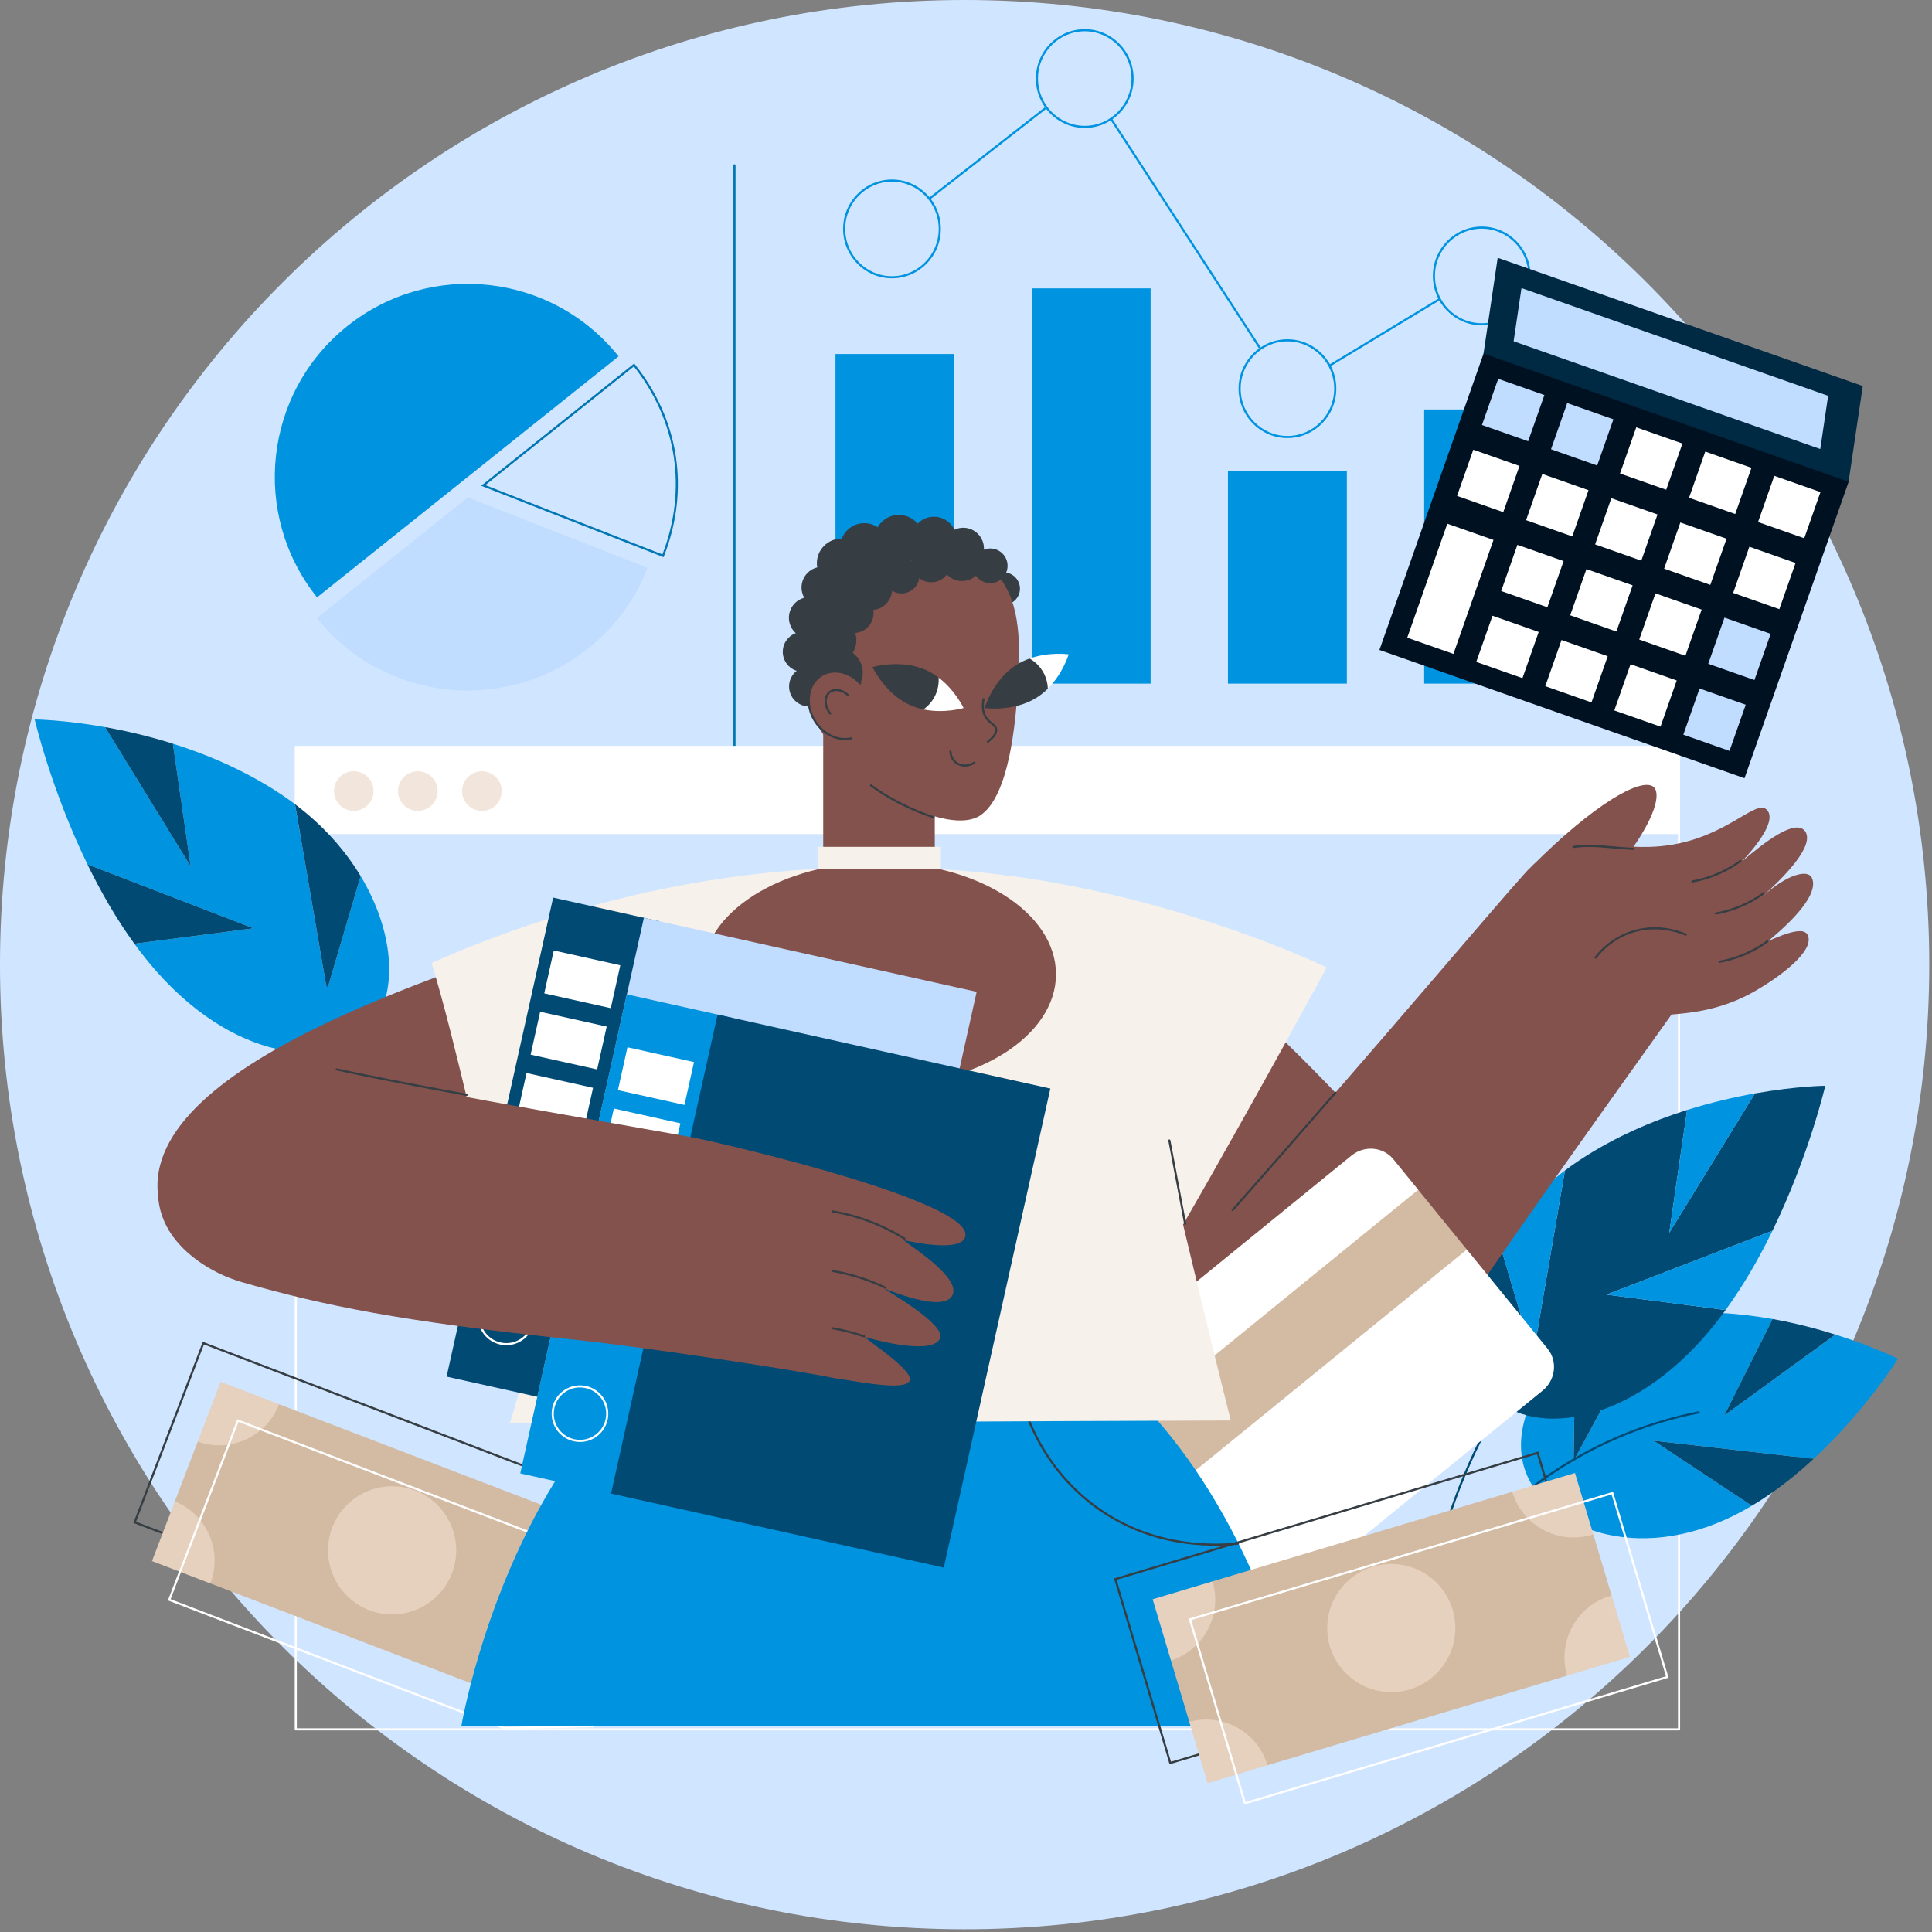 <svg width="474" height="474" viewBox="0 0 474 474" fill="none" xmlns="http://www.w3.org/2000/svg">
<rect x="0" y="0" width="474" height="474" fill="#808080" stroke="none"/>
<g clip-path="url(#clip0_6548_18958)">
<path d="M236.662 473.327C367.367 473.327 473.325 367.369 473.325 236.663C473.325 105.958 367.367 0 236.662 0C105.956 0 -0.002 105.958 -0.002 236.663C-0.002 367.369 105.956 473.327 236.662 473.327Z" fill="#D0E5FF"/>
<path d="M407.726 191.765H179.939V40.561C179.939 40.419 180.056 40.303 180.198 40.303C180.34 40.303 180.457 40.419 180.457 40.561V191.247H407.726C407.868 191.247 407.985 191.364 407.985 191.506C407.985 191.648 407.868 191.765 407.726 191.765Z" fill="#0076B2"/>
<path d="M353.084 73.143L326.066 89.486L326.334 89.929L353.352 73.586L353.084 73.143Z" fill="#0093DF"/>
<path d="M272.69 28.847L272.256 29.129L308.868 85.485L309.302 85.203L272.69 28.847Z" fill="#0093DF"/>
<path d="M256.349 26.306L227.898 48.518L228.217 48.925L256.667 26.713L256.349 26.306Z" fill="#0093DF"/>
<path d="M218.84 68.278C212.229 68.278 206.852 62.842 206.852 56.161C206.852 49.48 212.229 44.043 218.84 44.043C225.451 44.043 230.828 49.48 230.828 56.161C230.828 62.842 225.451 68.278 218.84 68.278ZM218.84 44.563C212.516 44.563 207.369 49.767 207.369 56.163C207.369 62.56 212.516 67.764 218.84 67.764C225.164 67.764 230.311 62.56 230.311 56.163C230.311 49.767 225.164 44.563 218.84 44.563Z" fill="#0093DF"/>
<path d="M266.133 31.388C259.522 31.388 254.145 25.951 254.145 19.27C254.145 12.589 259.522 7.152 266.133 7.152C272.744 7.152 278.121 12.587 278.121 19.27C278.121 25.953 272.744 31.388 266.133 31.388ZM266.133 7.672C259.806 7.672 254.662 12.876 254.662 19.273C254.662 25.669 259.809 30.873 266.133 30.873C272.457 30.873 277.604 25.669 277.604 19.273C277.604 12.876 272.457 7.672 266.133 7.672Z" fill="#0093DF"/>
<path d="M315.859 107.475C309.248 107.475 303.871 102.04 303.871 95.357C303.871 88.674 309.248 83.239 315.859 83.239C322.471 83.239 327.848 88.676 327.848 95.357C327.848 102.038 322.471 107.475 315.859 107.475ZM315.859 83.759C309.533 83.759 304.388 88.963 304.388 95.359C304.388 101.756 309.535 106.96 315.859 106.96C322.183 106.96 327.331 101.756 327.331 95.359C327.331 88.963 322.183 83.759 315.859 83.759Z" fill="#0093DF"/>
<path d="M363.527 79.817C356.916 79.817 351.539 74.383 351.539 67.7C351.539 61.016 356.916 55.582 363.527 55.582C370.138 55.582 375.516 61.019 375.516 67.7C375.516 74.381 370.138 79.817 363.527 79.817ZM363.527 56.102C357.201 56.102 352.056 61.306 352.056 67.702C352.056 74.099 357.203 79.303 363.527 79.303C369.851 79.303 374.998 74.099 374.998 67.702C374.998 61.306 369.851 56.102 363.527 56.102Z" fill="#0093DF"/>
<path d="M234.153 86.859H204.98V167.723H234.153V86.859Z" fill="#0093DF"/>
<path d="M282.296 70.751H253.123V167.724H282.296V70.751Z" fill="#0093DF"/>
<path d="M330.439 115.466H301.266V167.723H330.439V115.466Z" fill="#0093DF"/>
<path d="M378.581 100.459H349.408V167.721H378.581V100.459Z" fill="#0093DF"/>
<path d="M411.939 183.242H72.568V204.635H411.939V183.242Z" fill="white"/>
<path d="M411.94 424.543H72.569C72.427 424.543 72.311 424.427 72.311 424.285V183.242C72.311 183.172 72.336 183.108 72.386 183.058C72.435 183.009 72.499 182.983 72.569 182.983H411.94C412.009 182.983 412.074 183.009 412.123 183.058C412.172 183.108 412.198 183.172 412.198 183.242V424.285C412.198 424.427 412.082 424.543 411.94 424.543ZM72.828 424.026H411.681V183.501H72.828V424.026Z" fill="white"/>
<path d="M91.523 195.196C92.141 192.581 90.521 189.961 87.906 189.344C85.291 188.726 82.67 190.346 82.053 192.961C81.436 195.576 83.055 198.197 85.671 198.814C88.286 199.431 90.906 197.811 91.523 195.196Z" fill="#F2E6DC"/>
<path d="M105.953 197.526C107.853 195.626 107.853 192.546 105.953 190.646C104.053 188.746 100.973 188.746 99.073 190.646C97.173 192.546 97.173 195.626 99.073 197.526C100.973 199.426 104.053 199.426 105.953 197.526Z" fill="#F2E6DC"/>
<path d="M121.67 197.528C123.57 195.628 123.57 192.548 121.67 190.648C119.77 188.748 116.69 188.748 114.79 190.648C112.89 192.548 112.89 195.628 114.79 197.528C116.69 199.428 119.77 199.428 121.67 197.528Z" fill="#F2E6DC"/>
<path d="M429.79 369.427L405.678 353.458L444.939 357.92C457.633 346.172 465.664 333.374 465.664 333.374C465.664 333.374 459.604 330.353 450.306 327.428L423.013 347.282L434.893 323.613C426.782 322.162 417.781 321.468 408.803 322.557C407.541 322.71 406.31 322.904 405.109 323.134L386.06 358.466L386.489 331.085C375.781 339.049 371.278 350.799 373.888 359.847C377.892 373.726 399.238 383.624 423.298 372.815C425.519 371.817 427.684 370.676 429.787 369.427H429.79Z" fill="#0093DF"/>
<path d="M450.304 327.43C445.817 326.018 440.574 324.629 434.891 323.612L423.012 347.281L450.304 327.427V327.43Z" fill="#004A73"/>
<path d="M386.062 358.465L405.112 323.134C397.653 324.562 391.417 327.422 386.494 331.085L386.065 358.465H386.062Z" fill="#004A73"/>
<path d="M429.789 369.427C435.327 366.137 440.427 362.097 444.938 357.92L405.678 353.458L429.789 369.427Z" fill="#004A73"/>
<path d="M351.636 391.818C351.589 391.818 351.543 391.805 351.499 391.779C351.377 391.704 351.341 391.544 351.416 391.422C359.351 378.705 370.178 367.779 382.728 359.826C393.12 353.241 404.55 348.676 416.696 346.257C416.839 346.229 416.973 346.319 417.001 346.462C417.03 346.601 416.939 346.738 416.797 346.767C404.713 349.172 393.343 353.714 383.005 360.266C370.522 368.178 359.752 379.046 351.856 391.697C351.806 391.774 351.721 391.818 351.636 391.818Z" fill="#004A73"/>
<path d="M423.357 321.407L394.15 317.626L434.867 301.941C443.842 283.494 447.815 266.385 447.815 266.385C447.815 266.385 440.79 266.442 430.552 268.263L409.54 302.443L413.911 272.326C405.332 275.029 396.1 278.96 387.462 284.684C386.246 285.489 385.077 286.319 383.949 287.17L376.107 332.801L367.84 304.815C359.654 318.402 358.876 332.635 364.364 340.467C372.781 352.479 397.293 351.529 417.941 328.184C419.847 326.029 421.652 323.756 423.359 321.407H423.357Z" fill="#004A73"/>
<path d="M430.552 268.263C425.609 269.142 419.921 270.433 413.91 272.326L409.539 302.443L430.552 268.263Z" fill="#0093DF"/>
<path d="M383.949 287.17C376.935 292.457 371.604 298.569 367.838 304.818L376.104 332.803L383.947 287.173L383.949 287.17Z" fill="#0093DF"/>
<path d="M423.357 321.407C427.855 315.22 431.678 308.498 434.867 301.941L394.15 317.626L423.357 321.407Z" fill="#0093DF"/>
<path d="M352.16 384.336C352.142 384.336 352.122 384.336 352.104 384.328C351.964 384.297 351.876 384.158 351.91 384.018C355.81 367.048 363.171 350.409 373.196 335.899C381.502 323.879 391.483 313.376 402.863 304.677C402.977 304.592 403.14 304.613 403.225 304.727C403.311 304.84 403.29 305.003 403.176 305.089C391.837 313.753 381.892 324.218 373.62 336.191C363.631 350.65 356.299 367.226 352.411 384.132C352.383 384.251 352.277 384.333 352.16 384.333V384.336Z" fill="#004A73"/>
<path d="M134.19 412.518L133.95 412.425L32.715 373.638L32.808 373.398L49.747 329.189L49.987 329.283L151.222 368.07L151.129 368.31L134.19 412.518ZM33.382 373.341L133.893 411.851L150.553 368.37L50.042 329.859L33.382 373.341Z" fill="#363E44"/>
<path d="M134.042 412.185L123.264 415.936L51.616 388.485L46.79 378.755L42.902 368.337L48.515 353.684L58.37 348.532L68.459 344.518L140.11 371.971L145.622 381.962L149.51 392.381L143.897 407.03L134.042 412.185Z" fill="#D3BBA3"/>
<path d="M107.321 391.477C113.461 385.337 113.461 375.383 107.321 369.244C101.182 363.105 91.228 363.105 85.089 369.244C78.95 375.383 78.95 385.337 85.089 391.477C91.228 397.616 101.182 397.616 107.321 391.477Z" fill="#E6D0BE"/>
<path d="M48.516 353.684C56.531 356.539 65.398 352.502 68.46 344.517L54.131 339.026L48.516 353.684Z" fill="#E6D0BE"/>
<path d="M42.902 368.337L37.287 382.995L51.616 388.486C54.673 380.499 50.773 371.57 42.902 368.34V368.337Z" fill="#E6D0BE"/>
<path d="M149.165 392.269C149.279 392.313 149.395 392.342 149.509 392.381L155.124 377.723L140.11 371.971C137.006 380.077 141.062 389.163 149.168 392.269H149.165Z" fill="#E6D0BE"/>
<path d="M138.279 421.687L143.894 407.03C143.783 406.983 143.677 406.926 143.563 406.885C135.457 403.779 126.371 407.832 123.262 415.935L138.276 421.687H138.279Z" fill="#E6D0BE"/>
<path d="M123.583 424.214L123.537 424.196L41.193 392.646L41.286 392.406L58.225 348.197L58.466 348.29L159.701 387.077L159.608 387.318L145.636 423.787H145.462L123.586 424.212L123.583 424.214ZM41.861 392.349L123.674 423.694L145.274 423.278L159.029 387.375L58.518 348.865L41.858 392.346L41.861 392.349Z" fill="white"/>
<path d="M32.968 231.537L62.174 227.756L21.458 212.071C12.483 193.624 8.51 176.515 8.51 176.515C8.51 176.515 15.535 176.572 25.772 178.392L46.785 212.573L42.413 182.456C50.993 185.159 60.224 189.09 68.863 194.814C70.079 195.618 71.248 196.449 72.375 197.3L80.218 242.93L88.484 214.945C96.67 228.531 97.449 242.765 91.96 250.597C83.544 262.608 59.032 261.659 38.384 238.314C36.477 236.159 34.672 233.885 32.965 231.537H32.968Z" fill="#0093DF"/>
<path d="M25.771 178.393C30.714 179.272 36.402 180.563 42.413 182.456L46.784 212.573L25.771 178.393Z" fill="#004A73"/>
<path d="M72.375 197.3C79.39 202.587 84.72 208.698 88.486 214.947L80.22 242.933L72.378 197.302L72.375 197.3Z" fill="#004A73"/>
<path d="M32.967 231.537C28.469 225.35 24.646 218.628 21.457 212.071L62.173 227.756L32.967 231.537Z" fill="#004A73"/>
<path d="M104.16 294.466C104.041 294.466 103.935 294.386 103.909 294.264C100.022 277.359 92.689 260.78 82.7 246.324C74.426 234.351 64.484 223.886 53.145 215.221C53.031 215.134 53.01 214.973 53.095 214.859C53.183 214.746 53.344 214.725 53.458 214.81C64.841 223.509 74.822 234.012 83.124 246.032C93.15 260.542 100.511 277.183 104.411 294.151C104.442 294.29 104.357 294.427 104.217 294.461C104.197 294.466 104.178 294.469 104.16 294.469V294.466Z" fill="#0093DF"/>
<path d="M114.774 116.994L77.784 146.555C61.459 126.127 64.785 96.331 85.213 80.005C105.641 63.679 135.437 67.005 151.763 87.433L114.774 116.994Z" fill="#0093DF"/>
<path d="M114.775 122.054L158.869 139.308C149.34 163.663 121.872 175.679 97.52 166.148C89.411 162.975 83.219 158.417 77.785 151.615L114.775 122.054Z" fill="#C0DCFF"/>
<path d="M162.807 136.691L118.053 119.18L118.402 118.901L155.593 89.18L155.753 89.381C166.658 103.028 169.263 120.184 162.897 136.453L162.802 136.693L162.807 136.691ZM119.077 119.025L162.514 136.021C168.66 120.083 166.112 103.302 155.515 89.906L119.077 119.025Z" fill="#0076B2"/>
<path d="M302.689 243.725C349.101 286.334 368.768 315.324 351.206 331.575C341.018 341.002 305.847 327.819 267.445 296.14C278.5 279.578 288.872 263.465 302.689 243.725Z" fill="#84524D"/>
<path d="M301.984 297.38C301.984 297.38 301.984 297.378 301.984 297.375C339.726 254.631 365.684 223.583 374.074 214.31C374.954 213.34 376.495 211.618 379.033 210.009C388.432 204.047 396.409 209.168 409.152 207.407C423.611 205.41 430.623 196.099 433.393 198.595C435.32 200.33 433.664 204.588 427.397 211.333C432.746 206.755 440.27 200.863 442.792 203.825C445.521 207.402 437.492 215.363 432.4 219.941C438.563 214.398 443.498 213.296 444.491 215.298C446.056 218.451 442.277 223.862 433.848 230.869C441.02 227.656 443.239 227.946 443.687 229.93C444.504 233.554 437.464 239.184 430.478 243.209C422.612 247.741 414.943 248.524 410.094 248.904C410.094 248.904 410.094 248.904 410.091 248.904C386.761 281.582 371.801 302.626 353.496 329.401C349.751 334.879 342.116 335.973 336.979 331.77C323.092 320.41 315.477 313.768 301.979 297.37L301.984 297.38Z" fill="#84524D"/>
<path d="M302.41 297.15C302.348 297.15 302.288 297.129 302.239 297.085C302.133 296.99 302.123 296.827 302.216 296.721C310.537 287.296 318.785 277.873 327.434 267.912C327.527 267.804 327.693 267.793 327.799 267.887C327.907 267.98 327.918 268.143 327.825 268.251C319.173 278.212 310.922 287.637 302.604 297.065C302.552 297.122 302.482 297.153 302.41 297.153V297.15Z" fill="#363E44"/>
<path d="M391.456 235.207C391.402 235.207 391.345 235.189 391.298 235.153C391.184 235.065 391.164 234.902 391.252 234.791C392.842 232.732 395.654 229.967 400.022 228.472C406.204 226.356 411.641 228.187 413.692 229.072C413.824 229.129 413.883 229.281 413.827 229.411C413.77 229.543 413.617 229.602 413.488 229.545C411.491 228.684 406.202 226.902 400.191 228.958C395.944 230.412 393.21 233.104 391.66 235.104C391.609 235.168 391.534 235.204 391.456 235.204V235.207Z" fill="#363E44"/>
<path d="M397.84 211.752C406.688 200.336 407.459 194.345 405.607 193C402.49 190.74 390.947 197.392 375.914 212.448C382.041 212.803 391.715 211.398 397.842 211.752H397.84Z" fill="#84524D"/>
<path d="M400.699 208.511C400.699 208.511 400.691 208.511 400.689 208.511C398.951 208.434 397.303 208.289 395.71 208.149C392.353 207.855 389.179 207.575 386.091 208.049C385.946 208.072 385.816 207.974 385.796 207.831C385.775 207.689 385.871 207.557 386.013 207.536C389.163 207.055 392.365 207.337 395.756 207.635C397.344 207.774 398.987 207.919 400.712 207.994C400.854 207.999 400.966 208.121 400.96 208.263C400.955 208.403 400.839 208.511 400.702 208.511H400.699Z" fill="#363E44"/>
<path d="M415.213 216.522C415.089 216.522 414.98 216.434 414.959 216.31C414.934 216.17 415.027 216.035 415.169 216.01C416.884 215.702 418.578 215.234 420.2 214.618C422.556 213.726 424.791 212.515 426.839 211.023C426.956 210.94 427.116 210.963 427.201 211.08C427.287 211.196 427.261 211.357 427.144 211.442C425.057 212.963 422.784 214.194 420.383 215.102C418.731 215.728 417.005 216.206 415.259 216.519C415.244 216.522 415.228 216.524 415.213 216.524V216.522Z" fill="#363E44"/>
<path d="M420.988 224.385C420.864 224.385 420.755 224.297 420.735 224.173C420.709 224.033 420.802 223.899 420.944 223.873C422.659 223.565 424.353 223.097 425.975 222.481C428.331 221.589 430.566 220.379 432.614 218.886C432.731 218.803 432.891 218.827 432.977 218.943C433.062 219.059 433.036 219.22 432.92 219.305C430.832 220.826 428.559 222.057 426.159 222.965C424.506 223.591 422.781 224.069 421.035 224.382C421.019 224.385 421.004 224.388 420.988 224.388V224.385Z" fill="#363E44"/>
<path d="M421.863 236.223C421.739 236.223 421.63 236.135 421.61 236.011C421.584 235.871 421.677 235.737 421.819 235.711C423.534 235.403 425.228 234.935 426.85 234.319C429.206 233.427 431.441 232.216 433.489 230.724C433.606 230.641 433.766 230.665 433.852 230.781C433.937 230.897 433.911 231.058 433.795 231.143C431.707 232.664 429.434 233.895 427.034 234.803C425.381 235.429 423.658 235.907 421.91 236.22C421.894 236.223 421.879 236.226 421.863 236.226V236.223Z" fill="#363E44"/>
<path d="M378.464 341.183L289.647 413.47C286.46 416.065 281.84 415.666 279.329 412.578L259.522 388.242L258.366 377.73L247.588 373.576L241.504 366.102C238.993 363.016 239.541 358.412 242.728 355.818L331.545 283.531C334.732 280.936 339.351 281.335 341.863 284.423L347.946 291.898L349.125 301.83L359.883 306.563L379.69 330.899C382.201 333.985 381.653 338.589 378.466 341.183H378.464Z" fill="white"/>
<path d="M347.941 291.907L247.58 373.584L259.516 388.251L359.877 306.573L347.941 291.907Z" fill="#D3BBA3"/>
<path d="M319.583 423.488C319.583 423.488 300.013 317.553 216.387 315.764C131.452 313.945 113.191 423.488 113.191 423.488H319.583Z" fill="#0093DF"/>
<path d="M298.29 379.23C289.633 379.23 278.739 377.275 268.618 369.844C258.342 362.299 253.399 352.478 251.061 345.564C251.014 345.43 251.087 345.282 251.224 345.236C251.358 345.189 251.506 345.262 251.552 345.399C253.867 352.24 258.758 361.963 268.926 369.425C281.191 378.431 294.61 379.308 303.709 378.457C303.851 378.441 303.978 378.547 303.991 378.689C304.004 378.832 303.9 378.958 303.758 378.971C302.072 379.129 300.238 379.227 298.293 379.227L298.29 379.23Z" fill="#363E44"/>
<path d="M139.831 228.183C111.78 238.247 29.052 262.332 39.547 296.955C48.228 325.592 127.762 298.579 156.263 290.393C150.784 269.657 145.309 248.921 139.831 228.185V228.183Z" fill="#84524D"/>
<path d="M325.519 237.339C307.913 229.199 280.592 219.859 252.947 215.625C186.2 205.401 132.021 224.717 105.885 236.255C112.056 256.357 118.227 287.284 124.399 307.386C134.098 307.034 127.56 306.68 137.256 306.328C131.023 326.953 128.793 337.355 125.076 349.248C186.265 349.072 240.762 348.682 301.948 348.506C296.747 327.697 293.03 312.091 290.255 300.438C298.738 285.786 311.125 263.739 325.514 237.341L325.519 237.339Z" fill="#F7F1EB"/>
<path d="M215.684 266.449C239.648 266.449 259.075 254.169 259.075 239.02C259.075 223.871 239.648 211.59 215.684 211.59C191.72 211.59 172.293 223.871 172.293 239.02C172.293 254.169 191.72 266.449 215.684 266.449Z" fill="#84524D"/>
<path d="M246.266 148.389C248.46 148.389 250.239 146.61 250.239 144.416C250.239 142.222 248.46 140.443 246.266 140.443C244.072 140.443 242.293 142.222 242.293 144.416C242.293 146.61 244.072 148.389 246.266 148.389Z" fill="#363E44"/>
<path d="M221.945 132.552C223.3 132.42 236.287 131.357 244.108 140.239C249.93 146.847 250.629 155.328 249.648 169.733C248.495 186.695 245.438 196.673 240.554 200.02C232.839 205.31 209.721 193.479 201.028 178.669C194.753 167.979 195.469 154.209 202.101 143.635C208.715 133.09 221.078 132.637 221.942 132.552H221.945Z" fill="#84524D"/>
<path d="M215.029 228.674H216.281C223.493 228.674 229.34 222.827 229.34 215.615V170.527C229.34 163.315 223.493 157.468 216.281 157.468H215.029C207.816 157.468 201.97 163.315 201.97 170.527V215.615C201.97 222.827 207.816 228.674 215.029 228.674Z" fill="#84524D"/>
<path d="M229.029 200.763C229.003 200.763 228.975 200.757 228.949 200.75C223.566 199.006 217.806 196.073 213.538 192.907C213.425 192.822 213.399 192.662 213.484 192.545C213.569 192.431 213.732 192.406 213.846 192.491C218.073 195.626 223.776 198.528 229.109 200.256C229.246 200.3 229.319 200.444 229.275 200.581C229.238 200.69 229.138 200.76 229.029 200.76V200.763Z" fill="#363E44"/>
<path d="M230.854 207.768H200.59V213.176H230.854V207.768Z" fill="#F7F1EB"/>
<path d="M201.94 171.883C203.849 169.974 203.849 166.879 201.94 164.97C200.031 163.061 196.936 163.061 195.027 164.97C193.118 166.879 193.118 169.974 195.027 171.883C196.936 173.792 200.031 173.792 201.94 171.883Z" fill="#363E44"/>
<path d="M211.519 166.335C212.267 163.163 210.303 159.986 207.132 159.237C203.961 158.489 200.783 160.453 200.035 163.624C199.286 166.795 201.25 169.973 204.422 170.721C207.593 171.47 210.77 169.506 211.519 166.335Z" fill="#363E44"/>
<path d="M236.019 142.557C238.823 142.557 241.096 140.284 241.096 137.48C241.096 134.676 238.823 132.402 236.019 132.402C233.215 132.402 230.941 134.676 230.941 137.48C230.941 140.284 233.215 142.557 236.019 142.557Z" fill="#363E44"/>
<path d="M228.488 142.856C231.118 142.856 233.25 140.725 233.25 138.095C233.25 135.465 231.118 133.333 228.488 133.333C225.858 133.333 223.727 135.465 223.727 138.095C223.727 140.725 225.858 142.856 228.488 142.856Z" fill="#363E44"/>
<path d="M222.854 145.26C225.104 144.328 226.173 141.748 225.24 139.498C224.308 137.248 221.729 136.179 219.479 137.111C217.228 138.043 216.16 140.623 217.092 142.873C218.024 145.123 220.604 146.192 222.854 145.26Z" fill="#363E44"/>
<path d="M242.946 143.069C245.296 143.069 247.201 141.164 247.201 138.814C247.201 136.464 245.296 134.56 242.946 134.56C240.596 134.56 238.691 136.464 238.691 138.814C238.691 141.164 240.596 143.069 242.946 143.069Z" fill="#363E44"/>
<path d="M236.321 139.629C239.126 139.629 241.399 137.356 241.399 134.552C241.399 131.748 239.126 129.475 236.321 129.475C233.517 129.475 231.244 131.748 231.244 134.552C231.244 137.356 233.517 139.629 236.321 139.629Z" fill="#363E44"/>
<path d="M229.132 137.785C232.175 137.785 234.641 135.318 234.641 132.276C234.641 129.233 232.175 126.767 229.132 126.767C226.09 126.767 223.623 129.233 223.623 132.276C223.623 135.318 226.09 137.785 229.132 137.785Z" fill="#363E44"/>
<path d="M220.538 138.305C223.845 138.305 226.526 135.624 226.526 132.317C226.526 129.01 223.845 126.329 220.538 126.329C217.232 126.329 214.551 129.01 214.551 132.317C214.551 135.624 217.232 138.305 220.538 138.305Z" fill="#363E44"/>
<path d="M212.041 140.159C215.301 140.159 217.943 137.517 217.943 134.257C217.943 130.997 215.301 128.354 212.041 128.354C208.781 128.354 206.139 130.997 206.139 134.257C206.139 137.517 208.781 140.159 212.041 140.159Z" fill="#363E44"/>
<path d="M206.48 144.259C209.831 144.259 212.548 141.542 212.548 138.191C212.548 134.84 209.831 132.123 206.48 132.123C203.129 132.123 200.412 134.84 200.412 138.191C200.412 141.542 203.129 144.259 206.48 144.259Z" fill="#363E44"/>
<path d="M201.726 149.214C204.53 149.214 206.803 146.941 206.803 144.137C206.803 141.333 204.53 139.06 201.726 139.06C198.922 139.06 196.648 141.333 196.648 144.137C196.648 146.941 198.922 149.214 201.726 149.214Z" fill="#363E44"/>
<path d="M203.644 152.372C204.093 149.604 202.213 146.996 199.445 146.547C196.677 146.098 194.069 147.977 193.62 150.745C193.171 153.513 195.05 156.121 197.818 156.57C200.586 157.02 203.194 155.14 203.644 152.372Z" fill="#363E44"/>
<path d="M217.382 148.174C219.365 146.191 219.365 142.977 217.382 140.994C215.399 139.011 212.184 139.011 210.202 140.994C208.219 142.977 208.219 146.191 210.202 148.174C212.184 150.157 215.399 150.157 217.382 148.174Z" fill="#363E44"/>
<path d="M220.091 141.562C221.813 139.839 221.813 137.047 220.091 135.325C218.369 133.603 215.577 133.603 213.855 135.325C212.132 137.047 212.132 139.839 213.855 141.562C215.577 143.284 218.369 143.284 220.091 141.562Z" fill="#363E44"/>
<path d="M214.201 151.544C214.821 148.916 213.194 146.283 210.566 145.663C207.938 145.043 205.306 146.67 204.685 149.298C204.065 151.926 205.693 154.558 208.32 155.179C210.948 155.799 213.581 154.171 214.201 151.544Z" fill="#363E44"/>
<path d="M209.159 150.628C211.068 148.719 211.068 145.623 209.159 143.714C207.25 141.805 204.155 141.805 202.246 143.714C200.337 145.623 200.337 148.719 202.246 150.628C204.155 152.537 207.25 152.537 209.159 150.628Z" fill="#363E44"/>
<path d="M209.955 158.409C210.683 155.324 208.773 152.233 205.688 151.505C202.603 150.777 199.511 152.687 198.783 155.772C198.055 158.857 199.966 161.949 203.051 162.677C206.136 163.405 209.227 161.494 209.955 158.409Z" fill="#363E44"/>
<path d="M200.393 163.378C202.302 161.469 202.302 158.373 200.393 156.464C198.484 154.555 195.389 154.555 193.48 156.464C191.571 158.373 191.571 161.468 193.48 163.378C195.389 165.287 198.484 165.287 200.393 163.378Z" fill="#363E44"/>
<path d="M262.196 160.536C262.196 160.536 260.771 165.277 257.054 168.976C256.275 169.749 251.537 161.938 252.662 161.545C257.486 159.858 262.198 160.536 262.198 160.536H262.196Z" fill="white"/>
<path d="M241.543 173.717C241.543 173.717 248.708 174.746 254.411 171.107C255.409 170.471 256.291 169.734 257.075 168.95C256.964 165.781 255.194 163.037 252.6 161.565C251.496 161.956 250.389 162.471 249.328 163.146C243.625 166.785 241.543 173.717 241.543 173.717Z" fill="#363E44"/>
<path d="M242.341 182.243C242.264 182.243 242.186 182.207 242.134 182.143C242.049 182.029 242.07 181.866 242.184 181.781C243.598 180.705 244.258 179.755 244.144 178.956C244.069 178.421 243.655 178.087 243.13 177.668C242.649 177.283 242.103 176.845 241.653 176.134C240.883 174.924 240.681 173.351 241.051 171.46C241.079 171.321 241.214 171.228 241.353 171.256C241.493 171.285 241.586 171.419 241.558 171.559C241.214 173.315 241.395 174.761 242.09 175.857C242.497 176.494 243.006 176.902 243.456 177.265C244.023 177.717 244.555 178.146 244.659 178.884C244.801 179.895 244.095 180.976 242.499 182.192C242.453 182.228 242.398 182.243 242.344 182.243H242.341Z" fill="#363E44"/>
<path d="M236.726 188.087C235.878 188.087 235.055 187.828 234.386 187.308C233.131 186.336 232.95 184.831 232.924 184.393C232.916 184.251 233.025 184.13 233.167 184.119C233.31 184.114 233.431 184.22 233.442 184.362C233.465 184.745 233.623 186.059 234.704 186.897C235.862 187.795 237.559 187.792 238.922 186.887C239.041 186.807 239.202 186.84 239.282 186.959C239.362 187.078 239.328 187.239 239.209 187.319C238.436 187.831 237.57 188.087 236.726 188.087Z" fill="#363E44"/>
<path d="M208.86 181.126C205.707 181.917 201.995 180.246 199.897 176.835C197.396 172.771 198.133 167.777 201.54 165.679C204.457 163.884 208.389 164.795 211.03 167.642L208.86 181.123V181.126Z" fill="#84524D"/>
<path d="M207.264 181.579C204.393 181.579 201.442 179.841 199.675 176.973C198.434 174.955 197.927 172.651 198.245 170.486C198.566 168.303 199.688 166.518 201.403 165.463C204.385 163.626 208.423 164.454 211.219 167.473C211.317 167.579 211.309 167.742 211.206 167.837C211.1 167.936 210.937 167.928 210.841 167.824C208.216 164.99 204.447 164.201 201.677 165.905C200.094 166.878 199.06 168.533 198.76 170.563C198.457 172.609 198.941 174.792 200.118 176.704C202.112 179.945 205.681 181.659 208.798 180.878C208.938 180.845 209.077 180.928 209.111 181.067C209.144 181.207 209.062 181.347 208.922 181.38C208.379 181.517 207.823 181.582 207.264 181.582V181.579Z" fill="#363E44"/>
<path d="M203.681 175.325C203.604 175.325 203.529 175.291 203.477 175.227C202.748 174.298 202.334 173.209 202.308 172.159C202.282 171.083 202.67 170.175 203.397 169.603C204.651 168.618 206.604 168.892 208.143 170.271C208.249 170.367 208.259 170.529 208.164 170.635C208.068 170.742 207.905 170.752 207.799 170.656C206.451 169.448 204.773 169.182 203.717 170.01C203.123 170.478 202.804 171.236 202.825 172.146C202.848 173.085 203.223 174.065 203.883 174.906C203.971 175.017 203.95 175.18 203.839 175.268C203.792 175.304 203.736 175.322 203.679 175.322L203.681 175.325Z" fill="#363E44"/>
<path d="M236.411 173.714C236.411 173.714 231.665 175.123 226.534 174.042C225.46 173.817 229.394 165.569 230.338 166.293C234.394 169.402 236.411 173.714 236.411 173.714Z" fill="white"/>
<path d="M214.061 163.67C214.061 163.67 217.128 170.227 223.299 173C224.378 173.484 225.48 173.82 226.566 174.045C229.155 172.214 230.48 169.229 230.286 166.252C229.354 165.543 228.317 164.896 227.171 164.382C221 161.609 214.061 163.668 214.061 163.668V163.67Z" fill="#363E44"/>
<path d="M161.827 226.029L135.711 220.22L109.571 337.741L135.687 343.55L161.827 226.029Z" fill="#004A73"/>
<path d="M239.614 243.331L157.975 225.172L131.835 342.693L213.474 360.852L239.614 243.331Z" fill="#C0DCFF"/>
<path d="M152.188 236.826L135.865 233.195L133.526 243.714L149.848 247.344L152.188 236.826Z" fill="white"/>
<path d="M148.846 251.858L132.523 248.228L130.184 258.746L146.507 262.376L148.846 251.858Z" fill="white"/>
<path d="M145.502 266.886L129.18 263.256L126.84 273.774L143.163 277.405L145.502 266.886Z" fill="white"/>
<path d="M142.161 281.917L125.838 278.286L123.498 288.804L139.821 292.435L142.161 281.917Z" fill="white"/>
<path d="M124.218 330.041C123.719 330.041 123.214 329.986 122.708 329.875C120.897 329.472 119.35 328.388 118.354 326.823C117.359 325.258 117.033 323.399 117.436 321.585C117.84 319.775 118.923 318.228 120.488 317.232C122.053 316.237 123.915 315.911 125.726 316.312C129.466 317.144 131.83 320.861 131 324.601C130.281 327.834 127.402 330.041 124.221 330.041H124.218ZM124.205 316.661C122.997 316.661 121.81 317.002 120.768 317.667C119.319 318.588 118.316 320.021 117.943 321.697C117.571 323.373 117.873 325.095 118.794 326.544C119.715 327.992 121.148 328.996 122.824 329.368C124.5 329.741 126.223 329.438 127.671 328.517C129.119 327.596 130.123 326.164 130.495 324.488C131.266 321.027 129.075 317.584 125.615 316.816C125.147 316.713 124.673 316.661 124.205 316.661Z" fill="white"/>
<path d="M179.9 249.768L153.783 243.959L127.643 361.48L153.76 367.289L179.9 249.768Z" fill="#0093DF"/>
<path d="M257.692 267.07L176.053 248.911L149.913 366.432L231.552 384.591L257.692 267.07Z" fill="#004A73"/>
<path d="M170.266 260.568L153.943 256.938L151.604 267.456L167.927 271.086L170.266 260.568Z" fill="white"/>
<path d="M166.922 275.596L150.6 271.966L148.26 282.484L164.583 286.115L166.922 275.596Z" fill="white"/>
<path d="M163.581 290.63L147.258 286.999L144.918 297.517L161.241 301.148L163.581 290.63Z" fill="white"/>
<path d="M160.237 305.659L143.914 302.028L141.575 312.547L157.897 316.177L160.237 305.659Z" fill="white"/>
<path d="M142.304 353.782C141.797 353.782 141.287 353.725 140.783 353.613C138.972 353.21 137.425 352.126 136.43 350.561C135.434 348.997 135.108 347.137 135.509 345.324C135.912 343.513 136.996 341.966 138.561 340.971C140.126 339.975 141.985 339.649 143.799 340.05C147.539 340.883 149.903 344.6 149.072 348.34C148.669 350.15 147.585 351.697 146.02 352.693C144.893 353.409 143.61 353.782 142.306 353.782H142.304ZM142.278 340.399C141.07 340.399 139.883 340.74 138.84 341.405C137.392 342.326 136.388 343.759 136.016 345.435C135.643 347.111 135.946 348.834 136.867 350.282C137.788 351.73 139.22 352.734 140.897 353.106C144.357 353.877 147.8 351.686 148.568 348.226C149.339 344.765 147.148 341.322 143.687 340.554C143.219 340.451 142.746 340.399 142.278 340.399Z" fill="white"/>
<path d="M82.599 262.906C107.072 268.281 165.336 278.084 170.985 279.266C181.545 281.477 237.91 294.821 236.867 303.162C236.368 307.148 225.394 305.069 221.703 304.259C224.359 306.382 235.448 313.436 233.748 317.605C231.751 322.504 217.254 316.123 216.964 316.167C219.882 318.05 231.806 325.083 230.652 328.259C229.155 332.392 216.098 329.177 212.236 328.034C212.485 328.681 224.22 336.218 223.198 338.711C222.065 341.471 209.821 338.765 204.87 338.145C195.486 336.187 158.608 330.535 140.565 328.642C98.185 324.196 79.503 320.334 59.391 314.579C51.517 312.326 44.009 307.037 40.83 300.775C36.805 292.85 38.867 284.99 46.802 280.981C58.736 274.954 70.572 269.016 82.599 262.906Z" fill="#84524D"/>
<path d="M114.488 268.873C114.473 268.873 114.457 268.873 114.442 268.868C100.118 266.23 89.684 264.186 82.543 262.619C82.403 262.588 82.315 262.451 82.346 262.311C82.377 262.172 82.514 262.084 82.654 262.115C89.787 263.682 100.216 265.725 114.535 268.361C114.675 268.387 114.768 268.521 114.742 268.661C114.719 268.785 114.61 268.873 114.488 268.873Z" fill="#363E44"/>
<path d="M221.916 304.156C221.869 304.156 221.823 304.143 221.779 304.117C219.87 302.93 217.863 301.869 215.814 300.959C212.134 299.324 208.238 298.145 204.237 297.452C204.097 297.428 204.002 297.294 204.028 297.152C204.051 297.012 204.185 296.919 204.328 296.942C208.37 297.643 212.307 298.835 216.026 300.488C218.096 301.406 220.123 302.48 222.053 303.68C222.174 303.755 222.211 303.915 222.136 304.037C222.087 304.114 222.001 304.158 221.916 304.158V304.156Z" fill="#363E44"/>
<path d="M217.234 316.2C217.197 316.2 217.159 316.193 217.122 316.174C216.693 315.97 216.253 315.766 215.816 315.572C212.136 313.937 208.24 312.758 204.239 312.065C204.099 312.041 204.004 311.907 204.03 311.764C204.053 311.625 204.187 311.529 204.33 311.555C208.372 312.256 212.309 313.448 216.028 315.101C216.471 315.298 216.915 315.502 217.347 315.711C217.477 315.774 217.531 315.929 217.469 316.055C217.425 316.149 217.332 316.203 217.236 316.203L217.234 316.2Z" fill="#363E44"/>
<path d="M212.007 328.127C211.979 328.127 211.95 328.122 211.922 328.114C209.436 327.255 206.85 326.591 204.237 326.138C204.097 326.115 204.002 325.98 204.028 325.838C204.051 325.698 204.185 325.605 204.328 325.629C206.968 326.086 209.581 326.759 212.092 327.625C212.227 327.672 212.299 327.819 212.253 327.954C212.216 328.06 212.116 328.127 212.007 328.127Z" fill="#363E44"/>
<path d="M290.77 300.521C290.649 300.521 290.54 300.436 290.517 300.312L286.637 279.858C286.611 279.718 286.702 279.581 286.844 279.555C286.986 279.529 287.121 279.62 287.147 279.762L291.026 300.216C291.052 300.356 290.962 300.493 290.82 300.519C290.804 300.521 290.786 300.524 290.77 300.524V300.521Z" fill="#363E44"/>
<path d="M453.526 118.282L363.961 86.81L367.445 63.244L457.012 94.714L453.526 118.282Z" fill="#002943"/>
<path d="M446.59 110.171L371.352 83.734L373.281 70.678L448.519 97.114L446.59 110.171Z" fill="#C0DCFF"/>
<path d="M453.56 118.183L363.994 86.712L338.433 159.46L427.999 190.931L453.56 118.183Z" fill="#001221"/>
<path d="M428.303 172.897L416.971 168.915L412.989 180.247L424.321 184.229L428.303 172.897Z" fill="#C0DCFF"/>
<path d="M434.416 155.509L423.084 151.527L419.102 162.86L430.435 166.842L434.416 155.509Z" fill="#C0DCFF"/>
<path d="M440.526 138.119L429.193 134.137L425.211 145.469L436.544 149.451L440.526 138.119Z" fill="white"/>
<path d="M446.637 120.725L435.305 116.743L431.323 128.076L442.655 132.057L446.637 120.725Z" fill="white"/>
<path d="M411.371 166.95L400.039 162.968L396.057 174.3L407.39 178.282L411.371 166.95Z" fill="white"/>
<path d="M417.483 149.557L406.15 145.575L402.169 156.908L413.501 160.89L417.483 149.557Z" fill="white"/>
<path d="M423.592 132.166L412.26 128.185L408.278 139.517L419.61 143.499L423.592 132.166Z" fill="white"/>
<path d="M429.705 114.774L418.373 110.792L414.391 122.124L425.724 126.106L429.705 114.774Z" fill="white"/>
<path d="M394.438 161L383.105 157.019L379.124 168.351L390.456 172.333L394.438 161Z" fill="white"/>
<path d="M400.549 143.607L389.217 139.625L385.235 150.957L396.567 154.939L400.549 143.607Z" fill="white"/>
<path d="M406.659 126.216L395.326 122.234L391.344 133.567L402.677 137.549L406.659 126.216Z" fill="white"/>
<path d="M412.772 108.824L401.439 104.842L397.458 116.174L408.79 120.156L412.772 108.824Z" fill="white"/>
<path d="M377.504 155.048L366.172 151.066L362.19 162.399L373.522 166.381L377.504 155.048Z" fill="white"/>
<path d="M383.616 137.656L372.283 133.674L368.301 145.006L379.634 148.988L383.616 137.656Z" fill="white"/>
<path d="M389.723 120.267L378.391 116.285L374.409 127.618L385.741 131.599L389.723 120.267Z" fill="white"/>
<path d="M395.836 102.876L384.504 98.894L380.522 110.227L391.854 114.209L395.836 102.876Z" fill="#C0DCFF"/>
<path d="M366.414 132.465L355.082 128.483L345.255 156.451L356.587 160.433L366.414 132.465Z" fill="white"/>
<path d="M372.791 114.317L361.459 110.335L357.477 121.667L368.81 125.649L372.791 114.317Z" fill="white"/>
<path d="M378.903 96.924L367.57 92.942L363.588 104.275L374.921 108.257L378.903 96.924Z" fill="#C0DCFF"/>
<path d="M286.945 432.856L286.87 432.608L273.309 387.251L273.557 387.176L377.425 356.12L377.5 356.368L391.061 401.725L390.813 401.8L286.945 432.856ZM273.953 387.598L287.291 432.212L390.414 401.378L377.076 356.764L273.953 387.598Z" fill="#363E44"/>
<path d="M390.739 401.552L384.49 411.101L310.979 433.081L301.218 428.317L291.78 422.438L287.287 407.405L291.948 397.307L297.491 387.97L371.004 365.99L381.466 370.542L390.907 376.424L395.4 391.457L390.739 401.552Z" fill="#D3BBA3"/>
<path d="M341.342 415.151C350.024 415.151 357.062 408.113 357.062 399.431C357.062 390.748 350.024 383.71 341.342 383.71C332.659 383.71 325.621 390.748 325.621 399.431C325.621 408.113 332.659 415.151 341.342 415.151Z" fill="#E6D0BE"/>
<path d="M287.286 407.405C295.377 404.774 299.939 396.167 297.493 387.973L282.791 392.367L287.286 407.405Z" fill="#E6D0BE"/>
<path d="M291.779 422.438L296.275 437.476L310.976 433.082C308.524 424.888 299.984 420.196 291.779 422.438Z" fill="#E6D0BE"/>
<path d="M390.566 376.543C390.682 376.51 390.791 376.46 390.904 376.422L386.409 361.384L371.004 365.99C373.492 374.306 382.25 379.029 390.566 376.543Z" fill="#E6D0BE"/>
<path d="M399.897 406.495L395.402 391.457C395.286 391.488 395.169 391.509 395.05 391.542C386.735 394.028 382.007 402.786 384.492 411.101L399.897 406.495Z" fill="#E6D0BE"/>
<path d="M305.259 442.739L305.184 442.49L291.623 397.134L291.871 397.059L395.739 366.003L395.814 366.251L409.375 411.608L409.127 411.683L305.259 442.739ZM292.267 397.48L305.606 442.095L408.729 411.261L395.39 366.647L292.267 397.48Z" fill="white"/>
</g>
<defs>
<clipPath id="clip0_6548_18958">
<rect width="473.327" height="473.327" fill="white"/>
</clipPath>
</defs>
</svg>

